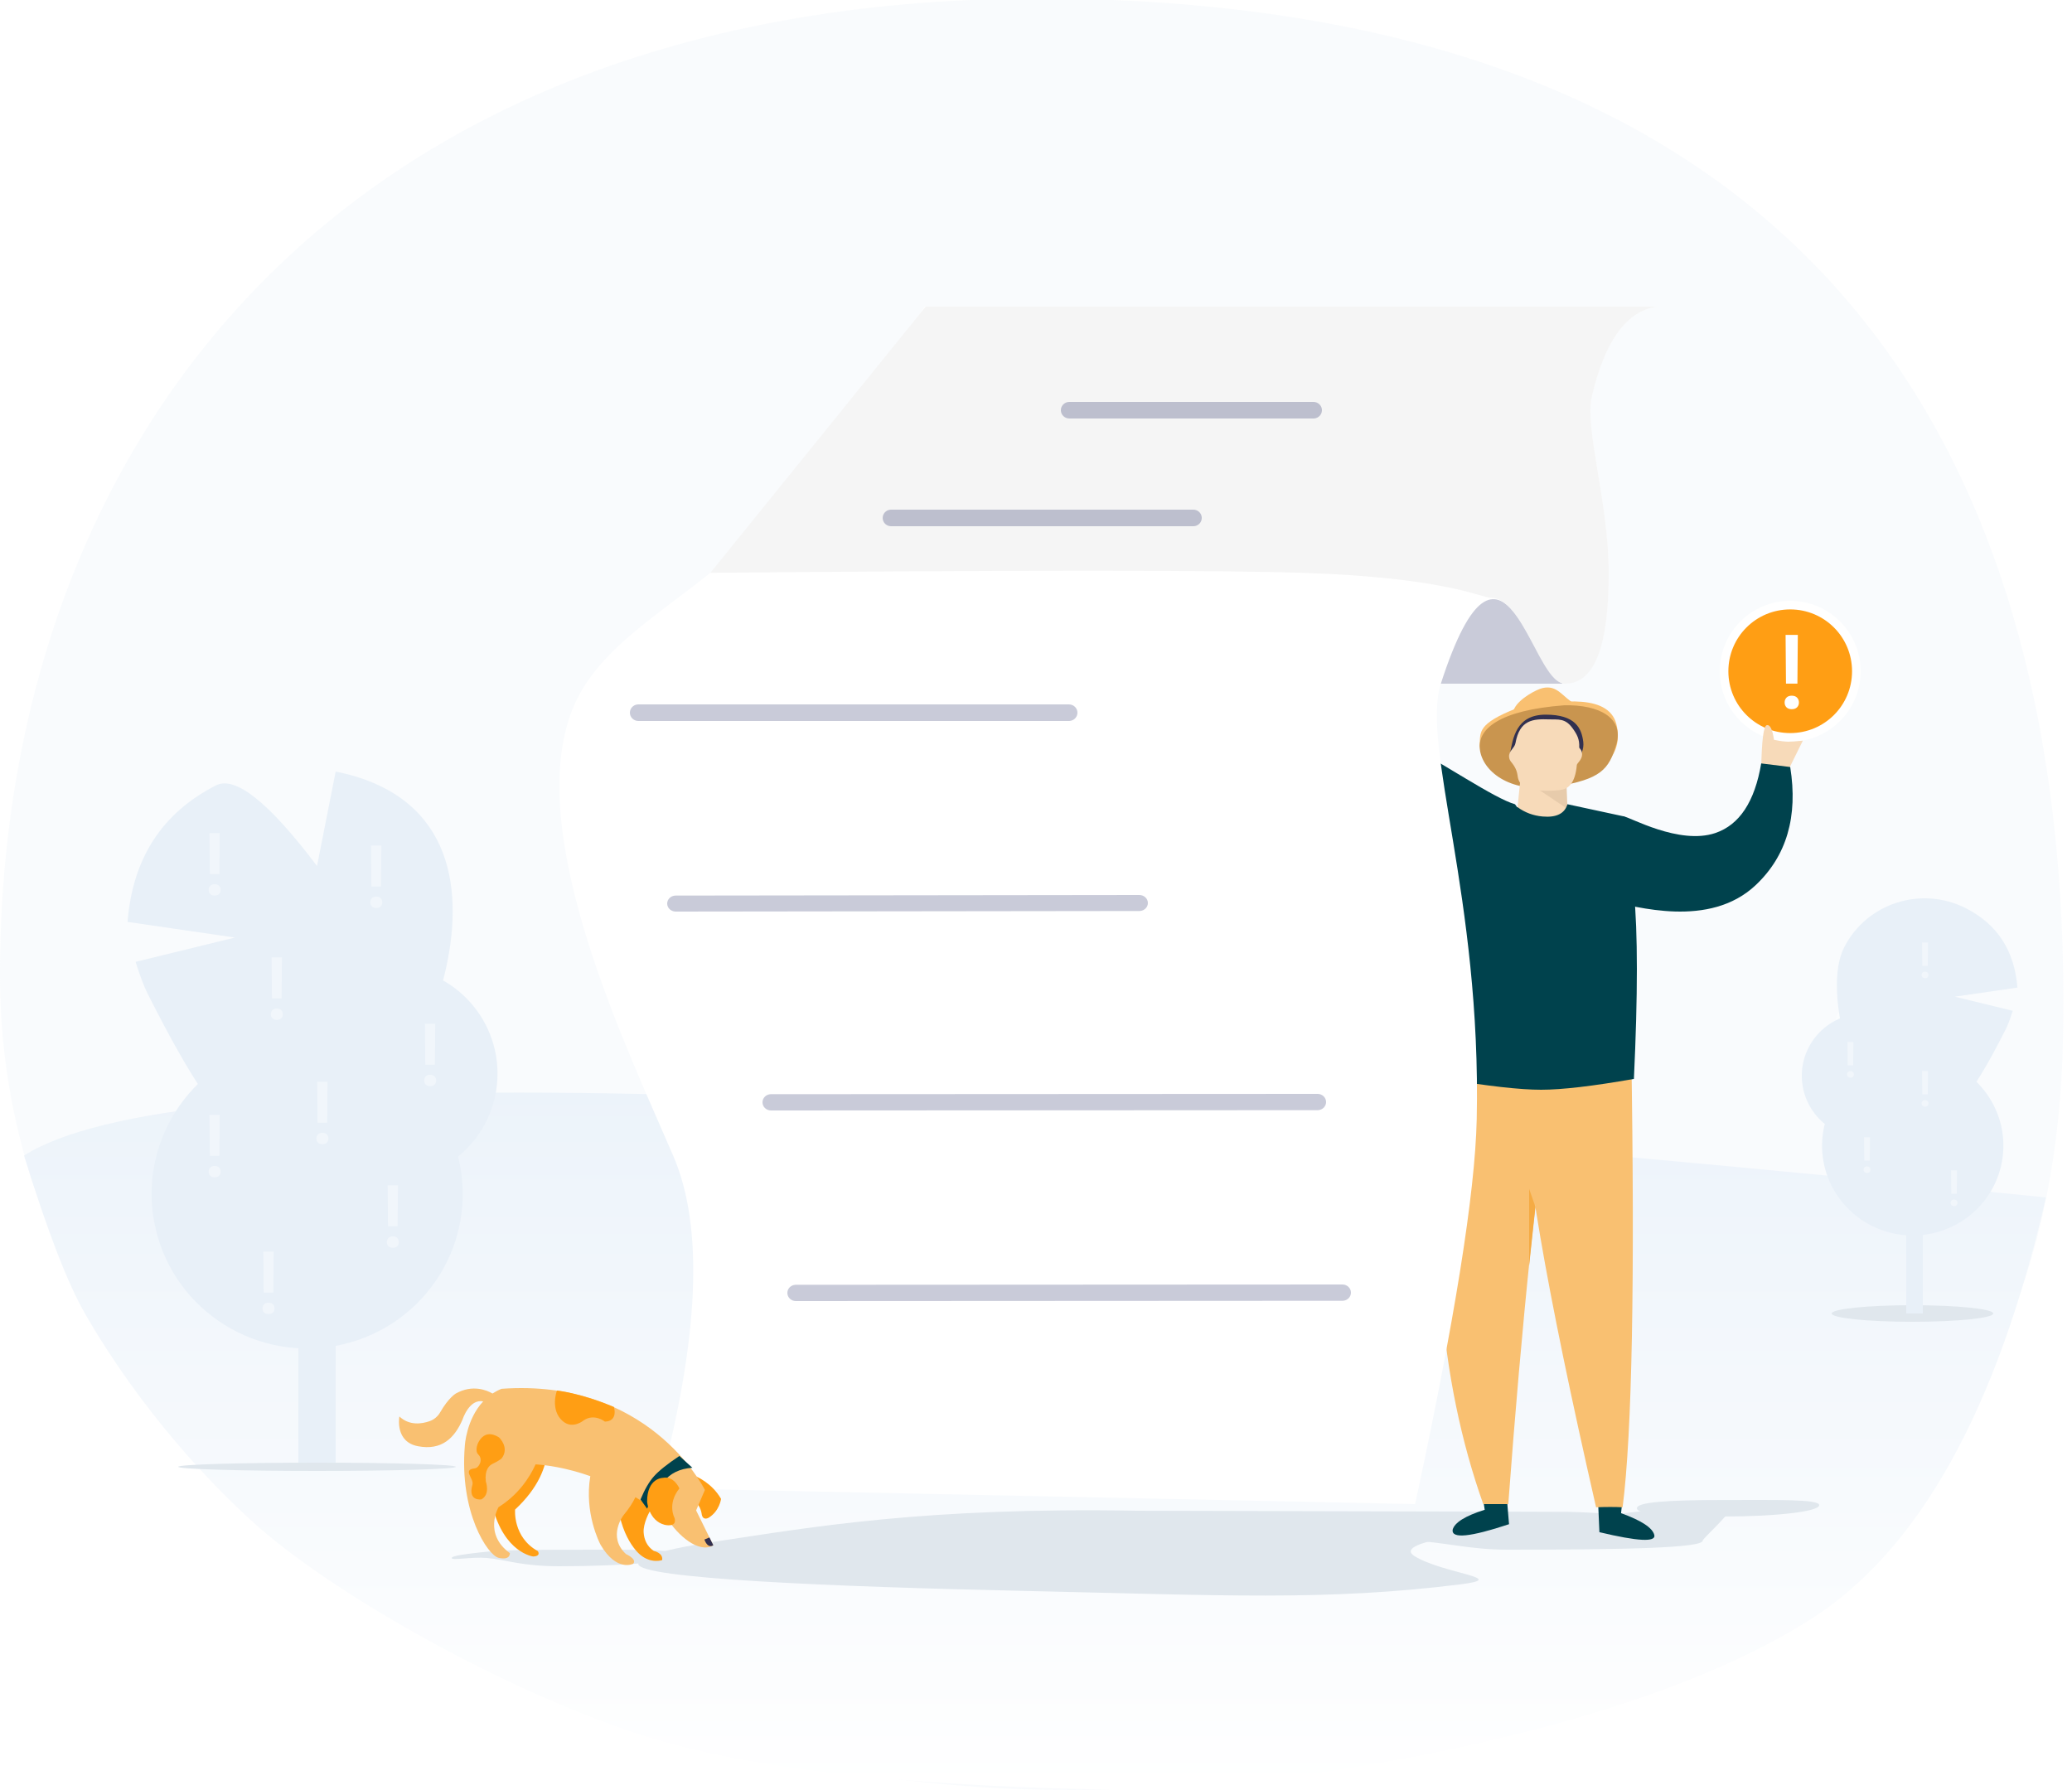 <?xml version="1.0" encoding="UTF-8"?>
<svg width="500px" height="432px" viewBox="0 0 500 432" version="1.1" xmlns="http://www.w3.org/2000/svg" xmlns:xlink="http://www.w3.org/1999/xlink">
    <!-- Generator: Sketch 63.1 (92452) - https://sketch.com -->
    <title>4_PL_CI"Other Terms and conditions" </title>
    <desc>Created with Sketch.</desc>
    <defs>
        <linearGradient x1="50%" y1="100%" x2="50%" y2="0%" id="linearGradient-1">
            <stop stop-color="#FFFFFF" offset="0%"></stop>
            <stop stop-color="#ECF3FA" offset="100%"></stop>
        </linearGradient>
        <filter x="0.0%" y="0.0%" width="100.0%" height="100.0%" filterUnits="objectBoundingBox" id="filter-2">
            <feGaussianBlur stdDeviation="0" in="SourceGraphic"></feGaussianBlur>
        </filter>
    </defs>
    <g id="4_PL_CI&quot;Other-Terms-and-conditions&quot;-" stroke="none" stroke-width="1" fill="none" fill-rule="evenodd">
        <g id="Background" transform="translate(249, 215.5) scale(-1, 1) translate(-249, -215.5) translate(0, -1)">
            <path d="M206.659,431.278 C343.25,445.672 498,368.868 498,236.249 C498,103.63 410.075,-10.04 221,1.436 C31.925,12.912 -2,146 0.175,251.858 C2.349,357.717 70.069,416.884 206.659,431.278 Z" id="Oval" fill-opacity="0.15" fill="#D8E5F0"></path>
            <path d="M4.284,290 C150.272,275.003 263.51,266.67 344,265 C424.49,263.33 473.889,268.289 492.199,279.877 C486.587,298.055 481.658,310.818 477.414,318.166 C463.711,341.888 446.879,359.419 436.68,368.596 C418.906,384.587 380.504,406.832 346.846,418.526 C328.649,424.849 296.447,431.83 228.464,432.936 C200.973,433.383 109.923,422.839 61.094,391.828 C35.031,375.276 16.095,341.333 4.284,290 Z" id="Path-8" fill="url(#linearGradient-1)" filter="url(#filter-2)"></path>
            <g id="Tree" transform="translate(44, 171)">
                <ellipse id="Oval" fill="#E0E7ED" cx="377.5" cy="184" rx="33.5" ry="1"></ellipse>
                <polygon id="Rectangle" fill="#E8F0F8" points="373 132 382 132 382 183 373 183"></polygon>
                <path d="M360.006,115.085 C374.315,115.115 385.89,103.511 385.859,89.166 C385.829,74.821 374.203,63.167 359.894,63.136 C349.813,63.115 342.003,67.664 336.465,76.785 L351.237,87.349 L334.649,83.379 C334.24,85.863 334.037,87.755 334.04,89.055 C334.071,103.4 345.696,115.054 360.006,115.085 Z" id="Oval" fill="#E8F0F8" transform="translate(359.95, 89.11) rotate(120) translate(-359.95, -89.11) "></path>
                <path d="M360.097,107.225 C380.822,107.227 447.247,57.789 404.031,23.66 C404.031,23.66 399.246,29.747 389.675,41.923 C386.318,22.988 382.022,13.52 376.787,13.52 C362.186,13.519 350.861,20.074 342.813,33.187 L364.177,48.313 L340.162,42.661 C339.564,46.229 339.264,48.946 339.264,50.813 C339.266,71.411 339.372,107.223 360.097,107.225 Z" id="Oval" fill="#E8F0F8" transform="translate(378.807, 60.373) scale(-1, 1) rotate(-27) translate(-378.807, -60.373) "></path>
                <path d="M379.819,155.671 C400.42,155.641 417.145,138.819 417.175,118.097 C417.205,97.375 400.529,80.602 379.927,80.632 C365.413,80.653 354.146,87.265 346.126,100.469 L363.689,114.416 L343.476,110.004 C342.875,113.594 342.573,116.328 342.571,118.206 C342.541,138.927 359.217,155.701 379.819,155.671 Z" id="Oval" fill="#E8F0F8" transform="translate(379.873, 118.151) scale(-1, 1) rotate(77) translate(-379.873, -118.151) "></path>
                <path d="M7.455,83.632 C7.455,83.358 7.458,83.123 7.465,82.924 C7.472,82.726 7.501,82.542 7.552,82.371 C7.603,82.2 7.684,82.032 7.793,81.868 C7.902,81.704 8.06,81.52 8.265,81.314 C8.593,81.021 8.924,80.713 9.259,80.392 C9.594,80.07 9.897,79.725 10.167,79.356 C10.437,78.987 10.656,78.592 10.823,78.172 C10.99,77.751 11.074,77.298 11.074,76.813 C11.074,76.177 10.97,75.613 10.761,75.121 C10.553,74.629 10.249,74.215 9.849,73.88 C9.449,73.545 8.962,73.291 8.388,73.116 C7.813,72.942 7.157,72.855 6.419,72.855 C5.763,72.855 5.154,72.939 4.594,73.106 C4.033,73.274 3.544,73.523 3.127,73.855 C2.71,74.186 2.381,74.596 2.138,75.085 C1.895,75.574 1.771,76.136 1.764,76.772 L1.764,76.772 L4.225,76.772 C4.225,76.444 4.288,76.162 4.414,75.926 C4.541,75.69 4.707,75.497 4.912,75.347 C5.117,75.196 5.351,75.085 5.614,75.013 C5.877,74.942 6.146,74.906 6.419,74.906 C7.13,74.906 7.673,75.072 8.049,75.403 C8.425,75.735 8.613,76.239 8.613,76.916 C8.613,77.216 8.55,77.507 8.424,77.787 C8.297,78.067 8.136,78.339 7.942,78.602 C7.747,78.865 7.53,79.118 7.291,79.361 C7.051,79.604 6.819,79.838 6.593,80.063 C6.258,80.351 5.995,80.605 5.804,80.827 C5.612,81.05 5.469,81.287 5.373,81.54 C5.277,81.793 5.216,82.083 5.188,82.412 C5.161,82.74 5.147,83.146 5.147,83.632 L5.147,83.632 L7.455,83.632 Z M6.275,88.123 C6.74,88.123 7.101,87.995 7.357,87.739 C7.614,87.482 7.742,87.159 7.742,86.77 C7.742,86.366 7.614,86.033 7.357,85.77 C7.101,85.507 6.74,85.375 6.275,85.375 C5.811,85.375 5.453,85.507 5.204,85.77 C4.954,86.033 4.83,86.366 4.83,86.77 C4.83,87.159 4.954,87.482 5.204,87.739 C5.453,87.995 5.811,88.123 6.275,88.123 Z" id="?" fill="#FFFFFF" fill-rule="nonzero" opacity="0.414"></path>
                <path d="M403.342,108.945 L403.424,99.07 L400.942,99.07 L401.024,108.945 L403.342,108.945 Z M402.193,114.133 C402.658,114.133 403.017,114.005 403.27,113.749 C403.523,113.492 403.649,113.169 403.649,112.78 C403.649,112.383 403.523,112.053 403.27,111.79 C403.017,111.527 402.658,111.396 402.193,111.396 C401.729,111.396 401.371,111.527 401.122,111.79 C400.872,112.053 400.748,112.383 400.748,112.78 C400.748,113.169 400.872,113.492 401.122,113.749 C401.371,114.005 401.729,114.133 402.193,114.133 Z" id="!" fill="#FFFFFF" fill-rule="nonzero" opacity="0.414" transform="translate(402.198, 106.602) scale(-1, 1) translate(-402.198, -106.602) "></path>
                <path d="M390.342,141.945 L390.424,132.07 L387.942,132.07 L388.024,141.945 L390.342,141.945 Z M389.193,147.133 C389.658,147.133 390.017,147.005 390.27,146.749 C390.523,146.492 390.649,146.169 390.649,145.78 C390.649,145.383 390.523,145.053 390.27,144.79 C390.017,144.527 389.658,144.396 389.193,144.396 C388.729,144.396 388.371,144.527 388.122,144.79 C387.872,145.053 387.748,145.383 387.748,145.78 C387.748,146.169 387.872,146.492 388.122,146.749 C388.371,147.005 388.729,147.133 389.193,147.133 Z" id="!" fill="#FFFFFF" fill-rule="nonzero" opacity="0.414" transform="translate(389.198, 139.602) scale(-1, 1) translate(-389.198, -139.602) "></path>
                <path d="M388.342,70.945 L388.424,61.07 L385.942,61.07 L386.024,70.945 L388.342,70.945 Z M387.193,76.133 C387.658,76.133 388.017,76.005 388.27,75.749 C388.523,75.492 388.649,75.169 388.649,74.78 C388.649,74.383 388.523,74.053 388.27,73.79 C388.017,73.527 387.658,73.396 387.193,73.396 C386.729,73.396 386.371,73.527 386.122,73.79 C385.872,74.053 385.748,74.383 385.748,74.78 C385.748,75.169 385.872,75.492 386.122,75.749 C386.371,76.005 386.729,76.133 387.193,76.133 Z" id="!" fill="#FFFFFF" fill-rule="nonzero" opacity="0.414" transform="translate(387.198, 68.602) scale(-1, 1) translate(-387.198, -68.602) "></path>
                <path d="M360.342,125.945 L360.424,116.07 L357.942,116.07 L358.024,125.945 L360.342,125.945 Z M359.193,131.133 C359.658,131.133 360.017,131.005 360.27,130.749 C360.523,130.492 360.649,130.169 360.649,129.78 C360.649,129.383 360.523,129.053 360.27,128.79 C360.017,128.527 359.658,128.396 359.193,128.396 C358.729,128.396 358.371,128.527 358.122,128.79 C357.872,129.053 357.748,129.383 357.748,129.78 C357.748,130.169 357.872,130.492 358.122,130.749 C358.371,131.005 358.729,131.133 359.193,131.133 Z" id="!" fill="#FFFFFF" fill-rule="nonzero" opacity="0.414" transform="translate(359.198, 123.602) scale(-1, 1) translate(-359.198, -123.602) "></path>
                <path d="M377.342,100.945 L377.424,91.07 L374.942,91.07 L375.024,100.945 L377.342,100.945 Z M376.193,106.133 C376.658,106.133 377.017,106.005 377.27,105.749 C377.523,105.492 377.649,105.169 377.649,104.78 C377.649,104.383 377.523,104.053 377.27,103.79 C377.017,103.527 376.658,103.396 376.193,103.396 C375.729,103.396 375.371,103.527 375.122,103.79 C374.872,104.053 374.748,104.383 374.748,104.78 C374.748,105.169 374.872,105.492 375.122,105.749 C375.371,106.005 375.729,106.133 376.193,106.133 Z" id="!" fill="#FFFFFF" fill-rule="nonzero" opacity="0.414" transform="translate(376.198, 98.602) scale(-1, 1) translate(-376.198, -98.602) "></path>
                <path d="M351.342,86.945 L351.424,77.07 L348.942,77.07 L349.024,86.945 L351.342,86.945 Z M350.193,92.133 C350.658,92.133 351.017,92.005 351.27,91.749 C351.523,91.492 351.649,91.169 351.649,90.78 C351.649,90.383 351.523,90.053 351.27,89.79 C351.017,89.527 350.658,89.396 350.193,89.396 C349.729,89.396 349.371,89.527 349.122,89.79 C348.872,90.053 348.748,90.383 348.748,90.78 C348.748,91.169 348.872,91.492 349.122,91.749 C349.371,92.005 349.729,92.133 350.193,92.133 Z" id="!" fill="#FFFFFF" fill-rule="nonzero" opacity="0.414" transform="translate(350.198, 84.602) scale(-1, 1) translate(-350.198, -84.602) "></path>
                <path d="M364.342,43.945 L364.424,34.07 L361.942,34.07 L362.024,43.945 L364.342,43.945 Z M363.193,49.133 C363.658,49.133 364.017,49.005 364.27,48.749 C364.523,48.492 364.649,48.169 364.649,47.78 C364.649,47.383 364.523,47.053 364.27,46.79 C364.017,46.527 363.658,46.396 363.193,46.396 C362.729,46.396 362.371,46.527 362.122,46.79 C361.872,47.053 361.748,47.383 361.748,47.78 C361.748,48.169 361.872,48.492 362.122,48.749 C362.371,49.005 362.729,49.133 363.193,49.133 Z" id="!" fill="#FFFFFF" fill-rule="nonzero" opacity="0.414" transform="translate(363.198, 41.602) scale(-1, 1) translate(-363.198, -41.602) "></path>
                <path d="M403.342,40.945 L403.424,31.07 L400.942,31.07 L401.024,40.945 L403.342,40.945 Z M402.193,46.133 C402.658,46.133 403.017,46.005 403.27,45.749 C403.523,45.492 403.649,45.169 403.649,44.78 C403.649,44.383 403.523,44.053 403.27,43.79 C403.017,43.527 402.658,43.396 402.193,43.396 C401.729,43.396 401.371,43.527 401.122,43.79 C400.872,44.053 400.748,44.383 400.748,44.78 C400.748,45.169 400.872,45.492 401.122,45.749 C401.371,46.005 401.729,46.133 402.193,46.133 Z" id="!" fill="#FFFFFF" fill-rule="nonzero" opacity="0.414" transform="translate(402.198, 38.602) scale(-1, 1) translate(-402.198, -38.602) "></path>
            </g>
            <g id="Tree" transform="translate(36.5, 265.5) scale(-1, 1) translate(-36.5, -265.5) translate(4, 210)">
                <ellipse id="Oval" fill="#E0E7ED" cx="32.5" cy="108" rx="19.5" ry="2"></ellipse>
                <polygon id="Rectangle" fill="#E8F0F8" points="31 76 35 76 35 108 31 108"></polygon>
                <path d="M21.005,65.753 C29.327,65.781 36.051,59.031 36.022,50.676 C35.994,42.321 29.224,35.525 20.902,35.496 C15.039,35.476 10.5,38.12 7.286,43.428 L15.885,49.592 L6.235,47.268 C5.999,48.714 5.882,49.816 5.885,50.573 C5.914,58.928 12.683,65.724 21.005,65.753 Z" id="Oval" fill="#E8F0F8" transform="translate(20.954, 50.625) rotate(120) translate(-20.954, -50.625) "></path>
                <path d="M23.315,61.693 C35.388,61.708 54.875,40.908 54.86,28.93 C54.844,16.952 45.045,7.23 32.973,7.214 C24.467,7.203 17.875,11.008 13.196,18.627 L25.651,27.438 L11.659,24.135 C11.312,26.209 11.14,27.789 11.141,28.874 C11.157,40.852 11.243,61.677 23.315,61.693 Z" id="Oval" fill="#E8F0F8" transform="translate(33, 34.454) scale(-1, 1) rotate(-27) translate(-33, -34.454) "></path>
                <path d="M32.52,89.367 C44.495,89.342 54.222,79.532 54.247,67.456 C54.273,55.38 44.586,45.611 32.611,45.636 C24.175,45.654 17.624,49.512 12.957,57.21 L23.161,65.331 L11.414,62.767 C11.063,64.86 10.887,66.453 10.884,67.547 C10.859,79.623 20.546,89.392 32.52,89.367 Z" id="Oval" fill="#E8F0F8" transform="translate(32.566, 67.502) scale(-1, 1) rotate(77) translate(-32.566, -67.502) "></path>
                <path d="M18.195,48.111 L18.242,42.469 L16.824,42.469 L16.871,48.111 L18.195,48.111 Z M17.539,51.076 C17.805,51.076 18.01,51.003 18.154,50.856 C18.299,50.71 18.371,50.525 18.371,50.303 C18.371,50.076 18.299,49.888 18.154,49.737 C18.01,49.587 17.805,49.512 17.539,49.512 C17.273,49.512 17.069,49.587 16.927,49.737 C16.784,49.888 16.713,50.076 16.713,50.303 C16.713,50.525 16.784,50.71 16.927,50.856 C17.069,51.003 17.273,51.076 17.539,51.076 Z" id="!" fill="#FFFFFF" fill-rule="nonzero" opacity="0.414"></path>
                <path d="M36.195,55.111 L36.242,49.469 L34.824,49.469 L34.871,55.111 L36.195,55.111 Z M35.539,58.076 C35.805,58.076 36.01,58.003 36.154,57.856 C36.299,57.71 36.371,57.525 36.371,57.303 C36.371,57.076 36.299,56.888 36.154,56.737 C36.01,56.587 35.805,56.512 35.539,56.512 C35.273,56.512 35.069,56.587 34.927,56.737 C34.784,56.888 34.713,57.076 34.713,57.303 C34.713,57.525 34.784,57.71 34.927,57.856 C35.069,58.003 35.273,58.076 35.539,58.076 Z" id="!" fill="#FFFFFF" fill-rule="nonzero" opacity="0.414"></path>
                <path d="M36.195,24.111 L36.242,18.469 L34.824,18.469 L34.871,24.111 L36.195,24.111 Z M35.539,27.076 C35.805,27.076 36.01,27.003 36.154,26.856 C36.299,26.71 36.371,26.525 36.371,26.303 C36.371,26.076 36.299,25.888 36.154,25.737 C36.01,25.587 35.805,25.512 35.539,25.512 C35.273,25.512 35.069,25.587 34.927,25.737 C34.784,25.888 34.713,26.076 34.713,26.303 C34.713,26.525 34.784,26.71 34.927,26.856 C35.069,27.003 35.273,27.076 35.539,27.076 Z" id="!" fill="#FFFFFF" fill-rule="nonzero" opacity="0.414"></path>
                <path d="M22.195,71.111 L22.242,65.469 L20.824,65.469 L20.871,71.111 L22.195,71.111 Z M21.539,74.076 C21.805,74.076 22.01,74.003 22.154,73.856 C22.299,73.71 22.371,73.525 22.371,73.303 C22.371,73.076 22.299,72.888 22.154,72.737 C22.01,72.587 21.805,72.512 21.539,72.512 C21.273,72.512 21.069,72.587 20.927,72.737 C20.784,72.888 20.713,73.076 20.713,73.303 C20.713,73.525 20.784,73.71 20.927,73.856 C21.069,74.003 21.273,74.076 21.539,74.076 Z" id="!" fill="#FFFFFF" fill-rule="nonzero" opacity="0.414"></path>
                <path d="M43.195,79.111 L43.242,73.469 L41.824,73.469 L41.871,79.111 L43.195,79.111 Z M42.539,82.076 C42.805,82.076 43.01,82.003 43.154,81.856 C43.299,81.71 43.371,81.525 43.371,81.303 C43.371,81.076 43.299,80.888 43.154,80.737 C43.01,80.587 42.805,80.512 42.539,80.512 C42.273,80.512 42.069,80.587 41.927,80.737 C41.784,80.888 41.713,81.076 41.713,81.303 C41.713,81.525 41.784,81.71 41.927,81.856 C42.069,82.003 42.273,82.076 42.539,82.076 Z" id="!" fill="#FFFFFF" fill-rule="nonzero" opacity="0.414"></path>
            </g>
        </g>
        <g id="noun_Smile_169431" transform="translate(415, 145)">
            <circle id="Oval" fill="#FF9E14" cx="17" cy="17" r="16"></circle>
            <path d="M17,0 C7.623,0 0,7.623 0,17 C0,26.377 7.623,34 17,34 C26.377,34 34,26.377 34,17 C34,7.623 26.377,0 17,0 Z M17,2.078 C25.261,2.078 31.922,8.739 31.922,17 C31.922,25.261 25.261,31.922 17,31.922 C8.739,31.922 2.078,25.261 2.078,17 C2.078,8.739 8.739,2.078 17,2.078 Z" id="Shape" fill="#FFFFFF" fill-rule="nonzero"></path>
        </g>
        <path d="M390.106,379.483 C390.106,378.438 387.682,376.474 371.301,373.731 C348.231,369.868 321.273,364.563 269.917,364.562 C268.476,364.562 166.894,362.992 165.507,363.013 C122.917,363.659 214.193,367.662 202.787,374.384 C195.854,378.469 179.567,379.238 191.581,380.955 C224.007,385.587 249.004,384.605 297.355,384.383 C343.135,384.172 390.106,383.05 390.106,379.483 Z" id="Oval" fill="#E0E7ED" transform="translate(272.106, 373.817) scale(-1, 1) rotate(-1) translate(-272.106, -373.817) "></path>
        <g id="Guy-waving" transform="translate(312, 163)">
            <g id="Hat-head" transform="translate(62.104, 20.68) rotate(-4) translate(-62.104, -20.68) translate(44.604, 1.18)">
                <path d="M7.446,17.78 C9.119,16.946 7.703,11.264 10.786,7.465 C13.428,4.925 13.796,1.818 17.508,1.733 C18.901,1.702 23.491,2.764 25.287,4.844 C26.556,6.314 27.662,7.416 28.335,10.419 L27.635,14.268 L7.446,17.78 Z" id="Path-28" fill="#F9C071" transform="translate(17.89, 9.756) scale(-1, 1) rotate(10) translate(-17.89, -9.756) "></path>
                <path d="M16.433,24.835 C27.229,26.416 34.339,18.249 34.133,15.207 C33.927,12.165 34.524,10.156 25.137,6.635 C13.84,4.627 2.239,3.529 0.939,11.464 C-0.362,19.4 5.637,23.253 16.433,24.835 Z" id="man-bend-hat-over-shade" fill="#F9C071" transform="translate(17.45, 15.109) scale(-1, 1) rotate(-3) translate(-17.45, -15.109) "></path>
                <path d="M15.754,25.649 C26.416,27.226 33.135,22.089 33.996,16.765 C34.856,11.44 29.164,7.004 13.519,6.085 C5.02,6.037 -0.842,9.406 1.067,15.638 C2.977,21.87 5.092,24.071 15.754,25.649 Z" id="Man-bend-hat-shade" fill="#C9954F" transform="translate(17.392, 16.011) scale(-1, 1) rotate(-3) translate(-17.392, -16.011) "></path>
                <path d="M13.466,21.382 C16.123,21.521 26.347,22.303 25.817,18.334 C25.288,14.365 24.832,8.649 17.682,8.275 C10.531,7.902 8.87,11.052 8.279,14.365 C7.689,17.679 10.809,21.243 13.466,21.382 Z" id="manbendy-hair" fill="#313050" transform="translate(17.022, 14.891) scale(-1, 1) rotate(-7) translate(-17.022, -14.891) "></path>
                <polygon id="Rectangle" fill="#F7DAB9" transform="translate(14.049, 28.976) rotate(-17) translate(-14.049, -28.976) " points="12.475 21.128 21.734 25.602 18.719 36.824 6.364 33.221"></polygon>
                <polygon id="Path-59" fill="#E7CBAB" transform="translate(18.529, 28.328) rotate(-17) translate(-18.529, -28.328) " points="14.901 24.804 19.866 31.852 22.158 25.069"></polygon>
                <path d="M21.684,25.627 C23.124,25.104 24.633,23.679 24.322,19.146 C24.296,18.755 25.37,17.687 25.179,16.478 C24.987,15.269 24.258,15.149 24.226,14.857 C24.018,12.954 23.247,11.892 21.901,10.546 C19.756,8.401 18.21,9.062 15.984,9.338 C12.146,9.813 8.986,10.521 8.871,16.274 C8.845,17.535 7.499,18.394 7.872,19.812 C8.132,20.8 8.704,20.904 9.477,21.839 C10.832,23.481 10.407,24.304 11.35,25.419 C13.335,27.768 20.191,26.169 21.684,25.627 Z" id="Man-bendy-head" fill="#F7DAB9" transform="translate(16.504, 17.843) rotate(13) translate(-16.504, -17.843) "></path>
            </g>
            <path d="M106.28,203 C119.619,203 127,202.485 127,201.003 C127,199.521 119.619,199.013 106.28,199.013 C92.941,199.013 83,198.782 83,200.263 C83,201.745 92.941,203 106.28,203 Z" id="Oval" fill="#E0E7ED" transform="translate(105, 201) scale(-1, 1) translate(-105, -201) "></path>
            <path d="M54.221,211 C63.629,211 69.788,209.09 77.392,208.82 C92.899,208.268 106,208.991 106,207.808 C106,206.044 82.818,204.615 54.221,204.615 C39.072,204.615 9.885,199.415 0.416,200.054 C-2.033,200.22 7.123,208.232 7.123,208.82 C7.123,210.583 25.624,211 54.221,211 Z" id="Oval" fill="#E0E7ED" transform="translate(53, 205.5) scale(-1, 1) translate(-53, -205.5) "></path>
            <path d="M46.277,201.32 C41.817,203.443 39.486,205.396 39.284,207.179 C39.302,209.412 43.732,208.337 52.574,203.952 L50.41,194.407 L44.35,194.868 L46.277,201.32 Z" id="Path-145" fill="#00424D" transform="translate(45.929, 201.358) rotate(8) translate(-45.929, -201.358) "></path>
            <path d="M79.9,202.113 C75.431,204.896 73.18,207.178 73.147,208.959 C73.114,210.741 77.386,209.593 85.964,205.516 L84.169,194.796 L77.662,195.332 L79.9,202.113 Z" id="Path-145" fill="#00424D" transform="translate(79.555, 202.284) scale(-1, 1) rotate(12) translate(-79.555, -202.284) "></path>
            <path d="M36.922,95.691 C53.117,94.573 61.81,94.01 63,94 C58.968,119.996 55.29,155.33 51.968,200 L45.929,200 C40.551,184.86 37.177,168.448 35.808,150.764 C34.438,133.08 34.81,114.722 36.922,95.691 Z" id="Rectangle" fill="#F9C071"></path>
            <path d="M53.689,100.789 C53.685,86.992 62.063,83.196 78.822,89.402 C82.653,145.154 83.893,182.054 82.542,200.103 C80.726,200.103 78.594,200.214 76.145,200.438 C61.178,147.803 53.692,114.587 53.689,100.789 Z" id="Rectangle" fill="#F9C071" transform="translate(68.379, 143.476) rotate(3) translate(-68.379, -143.476) "></path>
            <path d="M113,22.702 C113.113,15.737 113.564,12.174 114.354,12.013 C115.144,11.853 115.721,13.03 116.086,15.544 C117.542,15.848 118.668,16 119.464,16 C120.261,16 121.457,15.916 123.052,15.747 L119.464,23 L113,22.702 Z" id="Male-R-hand" fill="#F7DAB9"></path>
            <path d="M76.311,54.495 C69.945,53.258 78.617,34.03 79.867,34.056 C81.117,34.082 93.199,41.005 101.935,38.042 C107.76,36.066 111.448,30.468 113,21.245 L120,22.111 C121.919,34.062 119.145,43.562 111.678,50.611 C100.478,61.184 82.677,55.731 76.311,54.495 Z" id="Man-bending-arm-" fill="#00424D"></path>
            <path d="M43.898,32.307 C44.234,32.214 47.671,32.048 54.209,31.807 C55.994,33.11 58.015,33.86 60.27,34.056 C63.578,34.344 65.569,33.356 66.245,31.093 C74.647,32.922 79.231,33.909 79.998,34.056 C83.847,39.078 81.297,42.159 82.283,52.261 C83.239,62.045 83.239,77.086 82.283,97.385 C72.383,99.128 64.914,100 59.877,100 C54.839,100 47.088,99.128 36.622,97.385 C34.821,79.939 37.246,58.246 43.898,32.307 Z" id="Rectangle" fill="#00424D"></path>
            <path d="M22.273,55.583 C21.887,50.745 2.307,40.512 7.915,32.687 C17.712,29.171 54.506,-4.547 54.607,14.215 C54.708,32.977 22.547,59.026 22.273,55.583 Z" id="Rectangle" fill="#00424D" transform="translate(30.757, 32.231) scale(-1, 1) rotate(4) translate(-30.757, -32.231) "></path>
            <polygon id="Path" fill="#F5AB44" points="58.522 128.26 57 123.934 57 142.413"></polygon>
            <polygon id="shadow" fill="#00323B" points="36 82 40 58 37.439 64.038"></polygon>
        </g>
        <g id="document" transform="translate(135, 74)">
            <polygon id="Path-41" fill="#C9CBD9" points="242 91 174 91 234.967 62"></polygon>
            <path d="M88.165,0 L265,0 C257.545,0.95 252.241,8.217 249.088,21.8 C247.352,29.279 253.195,47.39 253.195,64.173 C253.195,80.956 250.157,90.898 242.585,90.898 C235.012,90.898 227.528,45.235 212.725,90.898 C207.86,105.907 222.52,142.654 221.35,196.146 C220.961,213.95 216.005,244.901 206.483,289 L24.016,285.183 C33.736,248.983 34.896,222.265 27.495,205.028 C16.393,179.172 -7.886,129.01 2.546,98.745 C8.729,80.807 29.022,72.256 45.501,56.348 C53.818,48.319 68.039,29.537 88.165,0 Z" id="Path-37" fill="#FFFFFF"></path>
            <path d="M88.378,0 L265,0 C257.554,0.951 252.257,8.226 249.107,21.824 C247.373,29.312 253.209,47.442 253.209,64.245 C253.209,81.047 250.175,91 242.612,91 C236.88,91 232.639,70.281 224.746,70.281 C222.492,70.281 213.988,65.373 179.206,64.245 C158.608,63.576 111.015,63.576 36.427,64.245 L88.378,0 Z" id="Path-37" fill="#F5F5F5"></path>
            <path d="M181.958,23 C183.086,23 184,23.895 184,25 C184,26.04 183.19,26.894 182.154,26.991 L181.958,27 L123.042,27 C121.914,27 121,26.105 121,25 C121,23.96 121.81,23.106 122.846,23.009 L123.042,23 L181.958,23 Z" id="Path-38" fill="#BDBFCE" fill-rule="nonzero"></path>
            <path d="M152.976,49 C154.094,49 155,49.895 155,51 C155,52.04 154.197,52.894 153.171,52.991 L152.976,53 L80.024,53 C78.906,53 78,52.105 78,51 C78,49.96 78.803,49.106 79.829,49.009 L80.024,49 L152.976,49 Z" id="Path-39" fill="#BDBFCE" fill-rule="nonzero"></path>
            <path d="M122.945,96 C124.08,96 125,96.895 125,98 C125,99.04 124.185,99.894 123.143,99.991 L122.945,100 L19.055,100 C17.92,100 17,99.105 17,98 C17,96.96 17.815,96.106 18.857,96.009 L19.055,96 L122.945,96 Z" id="Path-40" fill="#C9CBD9" fill-rule="nonzero"></path>
            <path d="M139.934,142 C141.074,141.999 141.998,142.862 142,143.928 C142.001,144.932 141.184,145.758 140.138,145.853 L139.939,145.862 L28.066,146 C26.926,146.001 26.002,145.138 26,144.072 C25.999,143.068 26.816,142.242 27.862,142.147 L28.061,142.138 L139.934,142 Z" id="Path-40" fill="#C9CBD9" fill-rule="nonzero"></path>
            <path d="M182.955,190 C184.084,189.999 185,190.879 185,191.964 C185,192.985 184.191,193.825 183.155,193.921 L182.958,193.93 L51.045,194 C49.916,194.001 49,193.121 49,192.036 C49,191.015 49.809,190.175 50.845,190.079 L51.042,190.07 L182.955,190 Z" id="Path-40" fill="#C9CBD9" fill-rule="nonzero"></path>
            <path d="M188.955,236 C190.084,235.999 191,236.879 191,237.964 C191,238.985 190.191,239.825 189.155,239.921 L188.958,239.93 L57.045,240 C55.916,240.001 55,239.121 55,238.036 C55,237.015 55.809,236.175 56.845,236.079 L57.042,236.07 L188.955,236 Z" id="Path-40" fill="#C9CBD9" fill-rule="nonzero"></path>
        </g>
        <path d="M433.74,164.982 L433.838,153.227 L430.884,153.227 L430.981,164.982 L433.74,164.982 Z M432.373,171.159 C432.926,171.159 433.354,171.006 433.655,170.701 C433.956,170.396 434.106,170.011 434.106,169.547 C434.106,169.075 433.956,168.683 433.655,168.369 C433.354,168.056 432.926,167.899 432.373,167.899 C431.82,167.899 431.394,168.056 431.097,168.369 C430.8,168.683 430.652,169.075 430.652,169.547 C430.652,170.011 430.8,170.396 431.097,170.701 C431.394,171.006 431.82,171.159 432.373,171.159 Z" id="!" fill="#FFFFFF" fill-rule="nonzero"></path>
        <path d="M138.1,378 C147.149,378 151.153,376.376 155.531,376 C159.219,375.684 164,376.681 164,376.003 C164,375.426 159.803,374.968 157.108,374.658 C152.885,374.174 148.279,374.013 138.1,374.013 C121.426,374.013 109,373.782 109,375.263 C109,376.745 121.426,378 138.1,378 Z" id="Oval" fill="#E0E7ED" transform="translate(136.5, 376) scale(-1, 1) translate(-136.5, -376) "></path>
        <g id="5.-Illustrations-/1.-Characters/Dog" transform="translate(135, 356.5) scale(-1, 1) translate(-135, -356.5) translate(96, 335)">
            <g id="Dog">
                <path d="M12.856,14.805 C17.836,10.728 22.683,13.954 24.618,20.446 C26.416,31.276 21.942,38.163 19.549,40.192 C16.852,42.478 14.212,41.51 14.212,41.51 C13.93,39.777 16.209,39.309 16.209,39.309 C17.95,38.173 18.558,36.476 18.678,34.89 C18.843,32.71 17.295,29.812 16.939,29.361 C9.802,20.308 12.856,14.805 12.856,14.805 Z M51.242,0.829 L51.451,0.838 C54.848,1.074 57.154,4.533 57.154,4.533 C62.579,14.311 55.195,28.428 55.195,28.428 C52.344,39.829 45.34,40.644 45.34,40.644 C43.343,40.557 44.217,39.345 44.217,39.345 C50.304,35.97 49.702,29.317 49.702,29.317 C38.253,18.694 42.718,9.002 42.718,9.002 C43.963,4.532 48.054,0.603 51.451,0.838 Z" id="Combined-Shape" fill="#FF9E14"></path>
                <path d="M6.041,21.326 C6.041,21.326 2.224,22.839 1.50444481e-12,26.744 C1.50444481e-12,26.744 0.356,29.654 2.974,31.281 C2.974,31.281 4.294,32.102 4.643,30.571 C4.643,30.571 4.87,28.348 6.173,27.675 C6.173,27.675 7.929,23.601 6.041,21.326" id="Shape" fill="#FF9E14"></path>
                <path d="M52.999,0.175 C52.999,0.175 53.003,0.18 53.011,0.19 C53.791,0.508 54.502,0.887 55.15,1.314 C56.545,0.507 59.966,-0.933 63.986,1.303 C63.986,1.303 65.735,2.275 67.79,5.865 C68.358,6.855 69.26,7.607 70.331,7.986 C72.223,8.648 75.205,9.114 77.62,6.856 L77.624,6.876 C77.691,7.257 78.608,12.985 73.14,14.032 C67.4,15.131 64.286,12.038 62.369,7.556 C62.369,7.556 60.75,2.512 57.407,3.221 C61.495,7.588 61.829,13.893 61.829,13.893 C63.182,30.049 56.284,40.328 53.699,40.955 C50.786,41.661 50.964,39.829 50.964,39.829 C57.414,35.155 53.704,28.741 53.704,28.741 C48.984,25.787 46.279,21.737 44.752,18.412 C42.2,18.574 37.482,19.169 31.55,21.259 C33.061,30.134 29.299,37.396 29.081,37.807 L29.071,37.826 C25.15,44.499 21.191,42.389 21.191,42.389 C20.223,41.261 22.934,40.064 22.934,40.064 C27.524,35.854 23.54,30.687 23.54,30.687 C22.227,29.114 21.3,27.66 20.664,26.333 C18.14,27.809 15.527,29.558 12.869,31.629 C10.592,35.354 5.38,40.068 1.875,37.939 L6.018,29.522 L3.899,24.592 L3.914,24.56 C4.433,23.524 17.749,-2.359 52.999,0.175 Z" id="Combined-Shape" fill="#F9C071"></path>
                <path d="M6.693,21.081 C10.11,20.341 12.699,20.005 14.46,20.073 C16.221,20.142 18.323,20.66 20.766,21.628 L21.25,24.304 C19.035,23.496 16.598,22.949 13.94,22.662 C11.281,22.376 8.823,23.261 6.563,25.319 L6.693,21.081 Z" id="Rectangle" fill="#00424D" transform="translate(13.907, 22.692) rotate(46) translate(-13.907, -22.692) "></path>
                <path d="M14.046,21.667 C14.046,21.667 17.854,21.675 17.848,27.408 C17.848,27.408 17.477,31.995 13.621,32.997 C13.621,32.997 10.543,33.783 11.216,31.364 C11.216,31.364 13.091,28.023 10.054,24.213 C10.054,24.213 11.351,21.121 14.046,21.667 Z" id="Shape" fill="#FF9E14"></path>
                <path d="M25.855,4.56 C25.855,4.56 24.739,7.972 28.021,8.095 C28.021,8.095 30.552,6.057 33.118,7.77 C33.118,7.77 35.797,10.069 38.223,7.959 C41.247,5.33 39.716,0.75 39.575,0.598 C39.575,0.598 34.339,1.072 25.855,4.56 Z" id="Shape" fill="#FF9E14"></path>
                <path d="M2.807,36.048 L1.876,37.915 C1.876,37.915 3.11,38.954 4.02,36.562 L2.807,36.048 Z" id="Shape" fill="#313050"></path>
                <path d="M58.597,16.011 C59.306,15.336 58.957,13.889 58.58,13.149 C58.111,12.227 57.284,11.182 55.94,11.132 C55.282,11.108 54.499,11.321 53.574,11.905 C53.574,11.905 51,14.308 52.89,16.895 C53.15,17.251 54.459,17.966 55.061,18.242 C55.982,18.666 57.085,19.755 56.761,22.551 C56.761,22.551 55.624,25.679 57.844,26.864 C57.844,26.864 61.158,27.401 59.999,23.333 C59.557,21.783 62.545,19.72 59.421,19.376 C58.435,19.268 57.292,17.253 58.597,16.011 Z" id="Shape" fill="#FF9E14"></path>
            </g>
        </g>
    </g>
</svg>